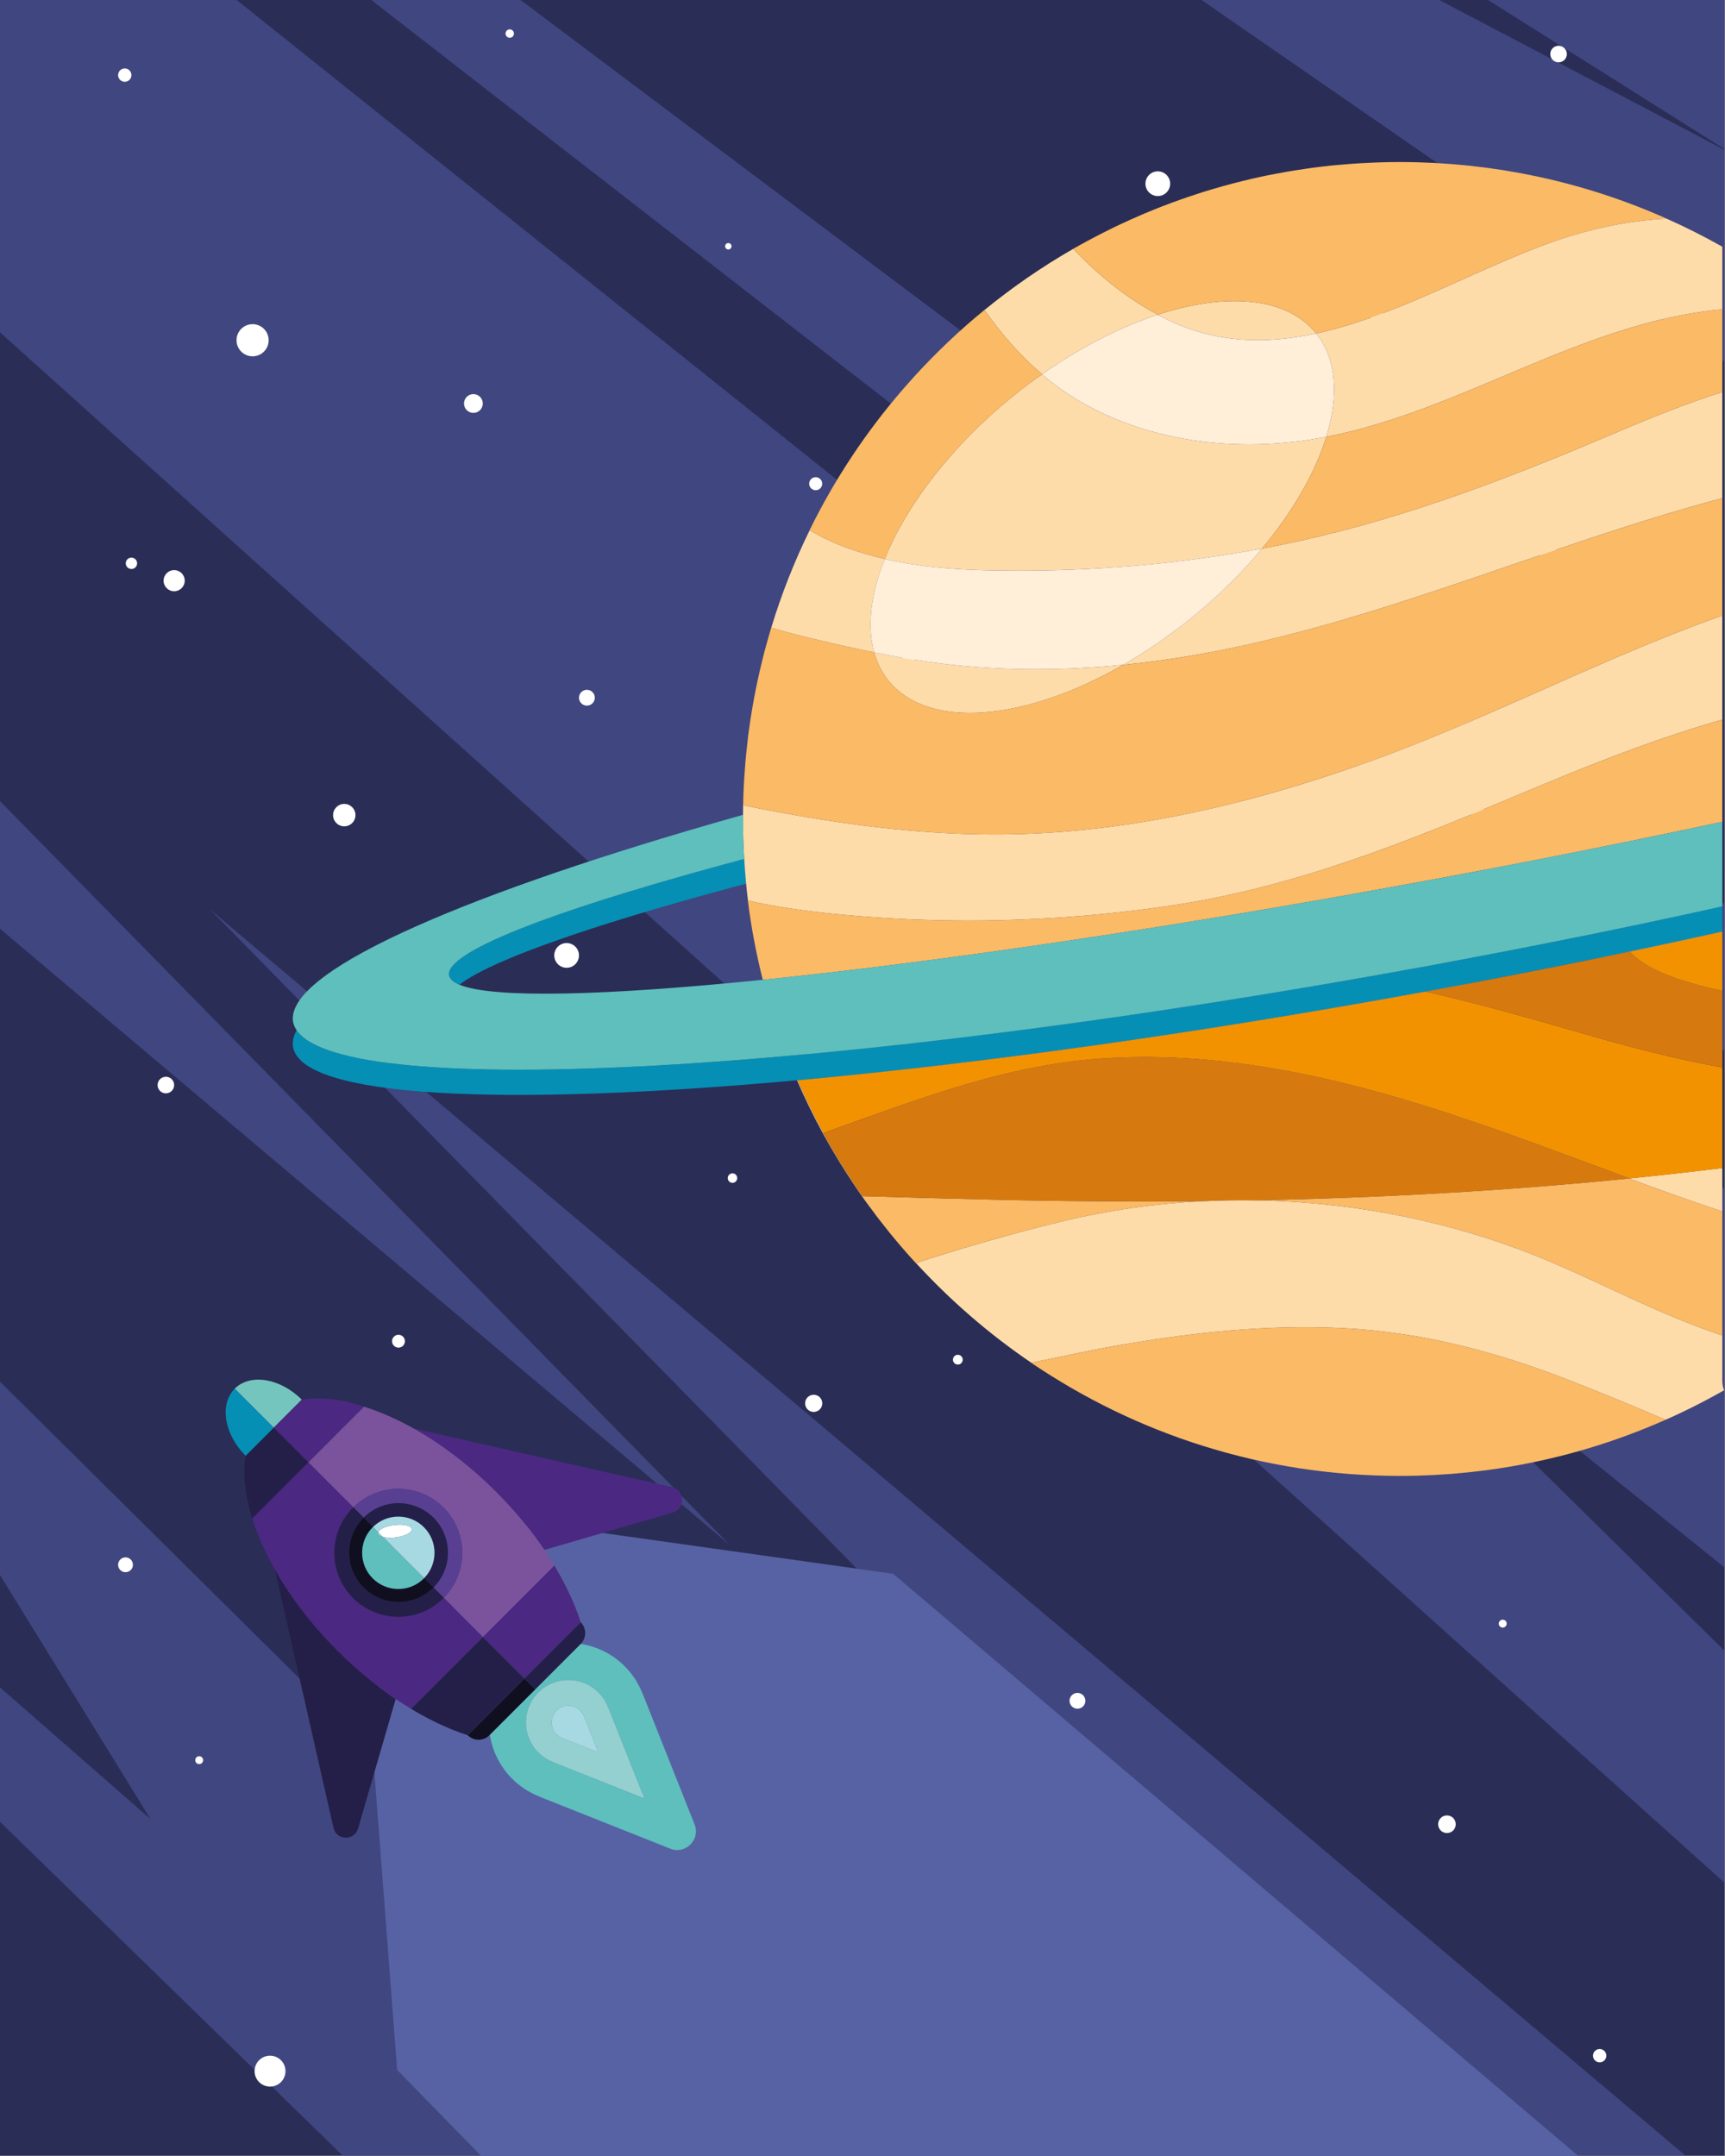 <?xml version="1.0" encoding="utf-8"?>
<!-- Generator: Adobe Illustrator 27.5.0, SVG Export Plug-In . SVG Version: 6.00 Build 0)  -->
<svg version="1.1" id="Capa_1" xmlns="http://www.w3.org/2000/svg" xmlns:xlink="http://www.w3.org/1999/xlink" x="0px" y="0px"
	 viewBox="0 0 1898 2372" style="enable-background:new 0 0 1898 2372;" xml:space="preserve">
<rect x="0" y="0" width="1898" height="2372" fill="#808080" stroke="none"/>
<g>
	
		<rect x="0.001" y="-0.521" transform="matrix(-1 -1.224647e-16 1.224647e-16 -1 1897.367 2370.665)" style="fill:#2A2D56;" width="1897.366" height="2371.708"/>
	<g>
		<g>
			<polygon style="fill:#40467F;" points="1636.437,-0.522 1897.367,163.95 1897.367,-0.522 			"/>
			<polygon style="fill:#40467F;" points="1321.251,-0.522 1897.367,397.768 1897.367,164.795 1582.642,-0.522 			"/>
			<polygon style="fill:#40467F;" points="407.795,-0.522 1897.367,1156.345 1897.367,994.678 572.105,-0.522 			"/>
			<polygon style="fill:#40467F;" points="-0.001,-0.522 -0.001,365.634 1897.367,2071.081 1897.367,1815.886 1388.288,1314.328 
				1897.367,1724.245 1897.367,1308.167 259.765,-0.522 			"/>
			<polygon style="fill:#40467F;" points="-0.001,1732.672 165.557,2001.062 -0.001,1856.239 -0.001,2004.102 376.942,2371.187 
				859.082,2371.187 -0.001,1519.897 			"/>
			<path style="fill:#40467F;" d="M1576.25,2371.187h278.117C1427.082,2009.928,230.754,1000.071,230.754,1000.071L1576.25,2371.187
				z"/>
			<path style="fill:#40467F;" d="M-0.001,881.295v140.428c413.92,349.51,803.476,678.345,803.476,678.345L-0.001,881.295z"/>
		</g>
	</g>
	<g>
		<circle style="fill:#FFFFFF;" cx="1752.749" cy="633.413" r="6.257"/>
		<path style="fill:#FFFFFF;" d="M1366.158,809.214c0,5.71,4.629,10.338,10.338,10.338c5.71,0,10.339-4.629,10.339-10.338
			c0-5.71-4.628-10.338-10.339-10.338C1370.786,798.876,1366.158,803.505,1366.158,809.214z"/>
		
			<ellipse transform="matrix(0.973 -0.23 0.23 0.973 -158.587 395.582)" style="fill:#FFFFFF;" cx="1619.442" cy="878.808" rx="17.684" ry="17.684"/>
		<path style="fill:#FFFFFF;" d="M1752.749,1170.464c0,4.055,3.286,7.342,7.342,7.342c4.055,0,7.341-3.287,7.341-7.342
			c0-4.054-3.286-7.342-7.341-7.342C1756.036,1163.122,1752.749,1166.41,1752.749,1170.464z"/>
		<path style="fill:#FFFFFF;" d="M1331.879,1216.157c0,2.554,2.071,4.625,4.625,4.625c2.555,0,4.625-2.071,4.625-4.625
			c0-2.554-2.071-4.625-4.625-4.625C1333.949,1211.532,1331.879,1213.603,1331.879,1216.157z"/>
		<path style="fill:#FFFFFF;" d="M1092.469,982.189c0,1.953,1.583,3.536,3.536,3.536c1.953,0,3.537-1.583,3.537-3.536
			c0-1.953-1.583-3.537-3.537-3.537C1094.052,978.652,1092.469,980.236,1092.469,982.189z"/>
		<path style="fill:#FFFFFF;" d="M992.694,720.983c0,3.963,3.212,7.175,7.175,7.175c3.963,0,7.175-3.212,7.175-7.175
			c0-3.963-3.212-7.175-7.175-7.175C995.906,713.808,992.694,717.02,992.694,720.983z"/>
		<path style="fill:#FFFFFF;" d="M1578.633,1534.327c0,6.386,5.177,11.563,11.563,11.563c6.386,0,11.563-5.177,11.563-11.563
			s-5.177-11.562-11.563-11.562C1583.81,1522.764,1578.633,1527.941,1578.633,1534.327z"/>
		<circle style="fill:#FFFFFF;" cx="1653.449" cy="1786.114" r="4.353"/>
		<path style="fill:#FFFFFF;" d="M1582.356,2006.783c0,5.358,4.343,9.701,9.702,9.701c5.358,0,9.701-4.344,9.701-9.701
			c0-5.358-4.344-9.701-9.701-9.701C1586.699,1997.082,1582.356,2001.425,1582.356,2006.783z"/>
		<path style="fill:#FFFFFF;" d="M1752.749,2261.393c0,4.054,3.286,7.342,7.342,7.342c4.055,0,7.341-3.287,7.341-7.342
			c0-4.055-3.286-7.342-7.341-7.342C1756.036,2254.051,1752.749,2257.338,1752.749,2261.393z"/>
		
			<ellipse transform="matrix(0.97 -0.242 0.242 0.97 -497.31 346.203)" style="fill:#FFFFFF;" cx="1159.395" cy="2195.723" rx="21.764" ry="21.764"/>
		<path style="fill:#FFFFFF;" d="M1176.806,1870.996c0,4.808,3.898,8.706,8.707,8.706c4.808,0,8.705-3.897,8.705-8.706
			c0-4.808-3.898-8.706-8.705-8.706C1180.704,1862.29,1176.806,1866.188,1176.806,1870.996z"/>
		<circle style="fill:#FFFFFF;" cx="895.296" cy="1543.781" r="9.454"/>
		<path style="fill:#FFFFFF;" d="M1048.513,1495.734c0,2.973,2.41,5.383,5.383,5.383c2.973,0,5.383-2.41,5.383-5.383
			c0-2.973-2.41-5.383-5.383-5.383C1050.923,1490.351,1048.513,1492.762,1048.513,1495.734z"/>
		<path style="fill:#FFFFFF;" d="M800.718,1295.98c0,2.885,2.338,5.223,5.223,5.223c2.884,0,5.223-2.338,5.223-5.223
			c0-2.884-2.338-5.223-5.223-5.223C803.056,1290.758,800.718,1293.096,800.718,1295.98z"/>
		<path style="fill:#FFFFFF;" d="M431.373,1475.427c0,3.906,3.167,7.073,7.073,7.073c3.907,0,7.073-3.167,7.073-7.073
			c0-3.907-3.167-7.073-7.073-7.073C434.54,1468.353,431.373,1471.52,431.373,1475.427z"/>
		<path style="fill:#FFFFFF;" d="M503.196,1678.924c0,2.103,1.705,3.809,3.809,3.809s3.809-1.706,3.809-3.809
			c0-2.104-1.706-3.809-3.809-3.809S503.196,1676.821,503.196,1678.924z"/>
		<path style="fill:#FFFFFF;" d="M543.46,2023.347c0-1.202,0.974-2.176,2.177-2.176c1.202,0,2.176,0.974,2.176,2.176
			s-0.974,2.177-2.176,2.177C544.434,2025.524,543.46,2024.549,543.46,2023.347z"/>
		
			<ellipse transform="matrix(1 -0.033 0.033 1 -70.79 27.084)" style="fill:#FFFFFF;" cx="785.264" cy="2158.505" rx="15.454" ry="15.454"/>
		<path style="fill:#FFFFFF;" d="M314.121,2278.398c0-9.392-7.614-17.005-17.006-17.005c-9.391,0-17.005,7.613-17.005,17.005
			s7.614,17.005,17.005,17.005C306.507,2295.403,314.121,2287.79,314.121,2278.398z"/>
		<path style="fill:#FFFFFF;" d="M214.816,1936.289c0-2.404,1.948-4.353,4.352-4.353s4.354,1.949,4.354,4.353
			s-1.949,4.353-4.354,4.353S214.816,1938.693,214.816,1936.289z"/>
		<path style="fill:#FFFFFF;" d="M146.258,1721.365c0-4.508-3.654-8.162-8.162-8.162c-4.507,0-8.162,3.654-8.162,8.162
			c0,4.508,3.654,8.162,8.162,8.162C142.604,1729.527,146.258,1725.873,146.258,1721.365z"/>
		<path style="fill:#FFFFFF;" d="M609.842,1051.019c0,7.513,6.09,13.603,13.602,13.603c7.513,0,13.603-6.09,13.603-13.603
			c0-7.512-6.09-13.602-13.603-13.602C615.932,1037.417,609.842,1043.506,609.842,1051.019z"/>
		<path style="fill:#FFFFFF;" d="M366.463,896.683c0,6.806,5.517,12.323,12.323,12.323c6.806,0,12.323-5.517,12.323-12.323
			c0-6.806-5.518-12.323-12.323-12.323C371.98,884.36,366.463,889.877,366.463,896.683z"/>
		<path style="fill:#FFFFFF;" d="M637.047,767.537c0,4.808,3.898,8.705,8.706,8.705c4.808,0,8.706-3.897,8.706-8.705
			c0-4.808-3.898-8.706-8.706-8.706C640.945,758.831,637.047,762.729,637.047,767.537z"/>
		<path style="fill:#FFFFFF;" d="M179.993,638.784c0,6.422,5.206,11.629,11.629,11.629c6.422,0,11.629-5.206,11.629-11.629
			c0-6.422-5.206-11.628-11.629-11.628C185.199,627.156,179.993,632.362,179.993,638.784z"/>
		<path style="fill:#FFFFFF;" d="M173.384,1193.627c0,5.036,4.082,9.119,9.119,9.119c5.036,0,9.119-4.083,9.119-9.119
			c0-5.036-4.082-9.12-9.119-9.12C177.466,1184.507,173.384,1188.591,173.384,1193.627z"/>
	</g>
	<g>
		<path style="fill:#FFFFFF;" d="M150.875,619.684c0-3.456-2.801-6.257-6.257-6.257c-3.456,0-6.257,2.801-6.257,6.257
			c0,3.456,2.801,6.257,6.257,6.257C148.074,625.941,150.875,623.14,150.875,619.684z"/>
		<circle style="fill:#FFFFFF;" cx="520.872" cy="443.883" r="10.338"/>
		<path style="fill:#FFFFFF;" d="M295.608,374.289c0-9.766-7.917-17.684-17.683-17.684c-9.766,0-17.684,7.917-17.684,17.684
			c0,9.766,7.917,17.684,17.684,17.684C287.692,391.973,295.608,384.056,295.608,374.289z"/>
		<path style="fill:#FFFFFF;" d="M144.618,82.633c0-4.055-3.286-7.342-7.342-7.342c-4.055,0-7.341,3.287-7.341,7.342
			c0,4.055,3.287,7.342,7.341,7.342C141.331,89.974,144.618,86.687,144.618,82.633z"/>
		<path style="fill:#FFFFFF;" d="M565.489,36.94c0-2.554-2.07-4.625-4.625-4.625c-2.554,0-4.625,2.071-4.625,4.625
			c0,2.555,2.07,4.625,4.625,4.625C563.418,41.565,565.489,39.494,565.489,36.94z"/>
		<path style="fill:#FFFFFF;" d="M804.898,270.908c0-1.953-1.584-3.537-3.537-3.537c-1.953,0-3.536,1.583-3.536,3.537
			c0,1.953,1.584,3.536,3.536,3.536C803.314,274.445,804.898,272.861,804.898,270.908z"/>
		<path style="fill:#FFFFFF;" d="M904.673,532.114c0-3.962-3.212-7.175-7.175-7.175c-3.962,0-7.174,3.212-7.174,7.175
			c0,3.963,3.212,7.175,7.174,7.175C901.461,539.289,904.673,536.076,904.673,532.114z"/>
		<path style="fill:#FFFFFF;" d="M1287.525,202.078c0-7.513-6.09-13.603-13.603-13.603s-13.602,6.09-13.602,13.603
			c0,7.512,6.089,13.603,13.602,13.603S1287.525,209.59,1287.525,202.078z"/>
		<path style="fill:#FFFFFF;" d="M1530.905,356.414c0-6.806-5.517-12.323-12.323-12.323c-6.806,0-12.323,5.517-12.323,12.323
			c0,6.806,5.517,12.323,12.323,12.323C1525.387,368.737,1530.905,363.22,1530.905,356.414z"/>
		<path style="fill:#FFFFFF;" d="M1260.32,485.56c0-4.808-3.898-8.705-8.706-8.705s-8.706,3.897-8.706,8.705
			c0,4.808,3.898,8.706,8.706,8.706S1260.32,490.368,1260.32,485.56z"/>
		<path style="fill:#FFFFFF;" d="M1717.375,614.313c0-6.422-5.207-11.629-11.629-11.629s-11.629,5.206-11.629,11.629
			c0,6.422,5.206,11.628,11.629,11.628S1717.375,620.735,1717.375,614.313z"/>
		<path style="fill:#FFFFFF;" d="M1723.984,59.47c0-5.036-4.082-9.119-9.119-9.119c-5.036,0-9.119,4.083-9.119,9.119
			s4.083,9.119,9.119,9.119C1719.901,68.589,1723.984,64.506,1723.984,59.47z"/>
	</g>
	<polygon style="fill:#5762A4;" points="982.757,1731.275 1737.172,2372.23 530.044,2372.23 436.961,2277.071 405.6,1866.867 
		582.859,1675.116 	"/>
</g>
<g>
	<path style="fill:none;" d="M822.996,990.625c-0.762-6.165-1.445-12.354-2.052-18.565c-10.216,2.721-20.241,5.424-30.06,8.108l0,0
		c-64.446,17.617-120.189,34.407-165.413,49.872c-0.011,0.004-0.022,0.008-0.034,0.012c-8.161,2.791-15.976,5.538-23.441,8.24
		c-0.062,0.022-0.127,0.045-0.189,0.067c-3.7,1.34-7.309,2.667-10.834,3.984c-0.054,0.021-0.112,0.041-0.167,0.061
		c-3.353,1.253-6.609,2.493-9.799,3.724c-0.23,0.089-0.474,0.178-0.702,0.267c-3.119,1.207-6.142,2.401-9.104,3.586
		c-0.261,0.105-0.541,0.211-0.8,0.316c-2.998,1.202-5.899,2.392-8.731,3.573c-0.193,0.08-0.4,0.162-0.592,0.242
		c-2.717,1.136-5.334,2.257-7.897,3.371c-0.291,0.127-0.603,0.255-0.892,0.382c-2.429,1.061-4.755,2.107-7.041,3.148
		c-0.379,0.172-0.787,0.349-1.162,0.521c-2.179,1-4.253,1.984-6.297,2.964c-0.426,0.204-0.888,0.414-1.309,0.618
		c-1.975,0.956-3.844,1.897-5.687,2.834c-0.428,0.218-0.894,0.441-1.314,0.658c-1.784,0.917-3.459,1.819-5.114,2.718
		c-0.417,0.226-0.874,0.458-1.282,0.683c-1.558,0.859-3.005,1.701-4.442,2.542c-0.438,0.257-0.922,0.52-1.348,0.774
		c-1.357,0.809-2.601,1.602-3.843,2.394c-0.429,0.273-0.905,0.554-1.321,0.826c-1.174,0.767-2.234,1.517-3.297,2.269
		c-0.401,0.283-0.852,0.574-1.238,0.855c-0.74,0.539-1.374,1.063-2.055,1.593c36.598,15.212,158.298,12.403,333.727-5.422
		c-7.173-28.457-12.738-57.555-16.412-87.245C822.901,990.604,822.949,990.613,822.996,990.625z"/>
	<path style="fill:#058FB5;" d="M508.832,1080.813c1.063-0.752,2.124-1.501,3.297-2.269c0.416-0.272,0.892-0.553,1.321-0.826
		c1.242-0.792,2.487-1.585,3.843-2.394c0.427-0.254,0.91-0.518,1.348-0.774c1.437-0.841,2.884-1.683,4.442-2.542
		c0.408-0.225,0.866-0.457,1.282-0.683c1.655-0.899,3.33-1.801,5.114-2.718c0.421-0.216,0.886-0.44,1.314-0.658
		c1.843-0.937,3.712-1.878,5.687-2.834c0.421-0.204,0.882-0.414,1.309-0.618c2.044-0.98,4.118-1.964,6.297-2.964
		c0.375-0.172,0.783-0.349,1.162-0.521c2.285-1.041,4.611-2.087,7.041-3.148c0.289-0.127,0.602-0.255,0.892-0.382
		c2.563-1.114,5.18-2.235,7.897-3.371c0.192-0.08,0.399-0.162,0.592-0.242c2.832-1.181,5.733-2.371,8.731-3.573
		c0.26-0.105,0.539-0.211,0.8-0.316c2.962-1.185,5.985-2.379,9.104-3.586c0.229-0.089,0.472-0.178,0.702-0.267
		c3.191-1.232,6.446-2.472,9.799-3.724c0.055-0.02,0.113-0.041,0.167-0.061c3.525-1.317,7.135-2.645,10.834-3.984
		c0.062-0.022,0.127-0.045,0.189-0.067c7.466-2.702,15.28-5.45,23.441-8.24c0.011-0.004,0.023-0.008,0.034-0.012
		c45.225-15.465,100.967-32.255,165.413-49.872l0,0c9.819-2.684,19.844-5.387,30.06-8.108c-0.879-9.002-1.568-18.056-2.115-27.152
		c-9.488,2.532-18.823,5.05-27.966,7.549c-187.507,51.26-301.339,95.512-296.755,120.505c0.746,4.067,4.66,7.486,11.431,10.3
		c0.681-0.53,1.315-1.054,2.055-1.593C507.979,1081.387,508.431,1081.096,508.832,1080.813z"/>
	<path style="fill:#058FB5;" d="M1895.046,997.088c-103.152,22.88-212.181,45.003-325.218,65.734
		c-648.714,118.976-1191.237,148.755-1243.502,70.447c-0.39,0.723-0.743,1.44-1.08,2.155c-0.303,0.644-0.572,1.284-0.829,1.922
		c-0.436,1.077-0.8,2.143-1.107,3.2c-0.18,0.62-0.364,1.239-0.5,1.854c-0.246,1.115-0.385,2.214-0.484,3.308
		c-0.046,0.517-0.138,1.041-0.151,1.555c-0.041,1.588,0.042,3.158,0.325,4.698c10.176,55.482,229.106,65.934,554.441,36.418
		c198.472-18.004,436.522-50.878,691.007-97.497c0.628-0.116,1.251-0.228,1.879-0.342c76.2-13.976,150.569-28.587,222.566-43.63
		c34.812-7.275,69.031-14.656,102.652-22.113V997.088z"/>
	<path style="fill:#FEDCA9;" d="M913.563,1261.249c-0.553-0.959-1.087-1.931-1.637-2.893
		C912.474,1259.318,913.01,1260.29,913.563,1261.249z"/>
	<path style="fill:#FEDCA9;" d="M820.813,831.27c0.46-4.833,0.988-9.648,1.544-14.454
		C821.801,821.622,821.276,826.437,820.813,831.27z"/>
	<path style="fill:#FEDCA9;" d="M827.81,778.646c0.572-3.365,1.164-6.722,1.783-10.07
		C828.973,771.924,828.384,775.283,827.81,778.646z"/>
	<path style="fill:#FEDCA9;" d="M823.263,808.891c0.824-6.505,1.758-12.975,2.754-19.424
		C825.019,795.915,824.09,802.388,823.263,808.891z"/>
	<path style="fill:#FEDCA9;" d="M818.927,855.389c0.319-5.142,0.685-10.27,1.11-15.382
		C819.611,845.119,819.247,850.247,818.927,855.389z"/>
	<path style="fill:#FEDCA9;" d="M935.026,1296.086c-1.604-2.447-3.209-4.89-4.784-7.357
		C931.814,1291.198,933.424,1293.638,935.026,1296.086z"/>
	<path style="fill:#FEDCA9;" d="M817.673,883.937c0.167-7.223,0.437-14.421,0.814-21.591
		C818.109,869.516,817.839,876.713,817.673,883.937z"/>
	<path style="fill:#FEDCA9;" d="M923.784,1278.385c-1.136-1.849-2.26-3.705-3.381-5.566
		C921.522,1274.679,922.648,1276.536,923.784,1278.385z"/>
	<path style="fill:#FEDCA9;" d="M1005.088,415.136c0.08-0.089,0.162-0.178,0.243-0.267
		C1005.249,414.958,1005.168,415.047,1005.088,415.136z"/>
	<path style="fill:#FEDCA9;" d="M831.833,756.885c0.572-2.834,1.197-5.648,1.802-8.469
		C833.029,751.236,832.406,754.051,831.833,756.885z"/>
	<path style="fill:#FEDCA9;" d="M993.655,428.021c0.018-0.021,0.035-0.04,0.053-0.06
		C993.69,427.981,993.673,428.001,993.655,428.021z"/>
	<path style="fill:#FEDCA9;" d="M838.812,726.047c0.582-2.346,1.145-4.698,1.75-7.034
		C839.957,721.349,839.395,723.702,838.812,726.047z"/>
	<path style="fill:#FEDCA9;" d="M843.964,706.445c0.717-2.573,1.454-5.137,2.199-7.698
		C845.418,701.308,844.681,703.872,843.964,706.445z"/>
	<path style="fill:#FEDCA9;" d="M1453.436,1618.408c-7.869-0.942-15.714-1.964-23.503-3.156
		C1437.722,1616.444,1445.566,1617.468,1453.436,1618.408z"/>
	<path style="fill:#FEDCA9;" d="M1375.129,1604.658c-7.503-1.754-14.95-3.65-22.361-5.636
		C1360.179,1601.006,1367.625,1602.906,1375.129,1604.658z"/>
	<path style="fill:#FEDCA9;" d="M1508.69,1622.882c-8.077-0.346-16.132-0.776-24.138-1.385
		C1492.557,1622.107,1500.613,1622.536,1508.69,1622.882z"/>
	<path style="fill:#FEDCA9;" d="M1347.738,1597.661c-15.827-4.365-31.436-9.248-46.806-14.642
		C1316.304,1588.409,1331.909,1593.3,1347.738,1597.661z"/>
	<path style="fill:#FEDCA9;" d="M1193.91,266.451c0.724-0.396,1.441-0.805,2.167-1.198
		C1195.351,265.647,1194.635,266.055,1193.91,266.451z"/>
	<path style="fill:#FEDCA9;" d="M1427.772,1614.894c-7.318-1.143-14.592-2.419-21.835-3.78
		C1413.18,1612.475,1420.454,1613.752,1427.772,1614.894z"/>
	<path style="fill:#FEDCA9;" d="M1399.773,1609.933c-7.816-1.54-15.603-3.163-23.326-4.954
		C1384.171,1606.769,1391.957,1608.394,1399.773,1609.933z"/>
	<path style="fill:#FEDCA9;" d="M977.927,1354.959c-3.67-4.533-7.277-9.119-10.838-13.74
		C970.647,1345.844,974.26,1350.424,977.927,1354.959z"/>
	<path style="fill:#FEDCA9;" d="M963.977,1337.16c-3.126-4.115-6.193-8.277-9.232-12.461
		C957.781,1328.885,960.854,1333.042,963.977,1337.16z"/>
	<path style="fill:#FEDCA9;" d="M1201.737,1539.584c-15.366-8.163-30.407-16.858-45.091-26.07
		C1171.331,1522.726,1186.368,1531.423,1201.737,1539.584z"/>
	<path style="fill:#FEDCA9;" d="M1248.691,1562.373c-15.676-6.922-31.064-14.376-46.133-22.357
		C1217.629,1547.994,1233.012,1555.454,1248.691,1562.373z"/>
	<path style="fill:#FEDCA9;" d="M1297.379,1581.768c-15.798-5.638-31.346-11.803-46.615-18.488
		C1266.035,1569.962,1281.578,1576.133,1297.379,1581.768z"/>
	<path style="fill:#FEDCA9;" d="M951.453,1320.184c-3.648-5.103-7.225-10.26-10.741-15.461
		C944.223,1309.928,947.809,1315.078,951.453,1320.184z"/>
	<path style="fill:#FEDCA9;" d="M1562.234,178.613c5.448,0.165,10.889,0.365,16.306,0.65
		C1573.121,178.98,1567.682,178.777,1562.234,178.613z"/>
	<path style="fill:#FEDCA9;" d="M1540.136,178.247c-0.023,0-0.047,0.001-0.071,0.001c6.444,0,12.868,0.087,19.271,0.256
		C1552.956,178.337,1546.557,178.247,1540.136,178.247z"/>
	<path style="fill:#FEDCA9;" d="M1601.226,180.841c5.173,0.435,10.338,0.899,15.479,1.443
		C1611.563,181.742,1606.399,181.274,1601.226,180.841z"/>
	<path style="fill:#FEDCA9;" d="M1582.106,179.49c5.193,0.299,10.378,0.626,15.54,1.034
		C1592.483,180.117,1587.299,179.788,1582.106,179.49z"/>
	<path style="fill:#FEDCA9;" d="M1208.646,258.621c1.661-0.858,3.324-1.71,4.992-2.557
		C1211.971,256.911,1210.307,257.762,1208.646,258.621z"/>
	<path style="fill:#FEDCA9;" d="M1496.055,179.624c4.925-0.296,9.863-0.541,14.813-0.737
		C1505.918,179.083,1500.98,179.327,1496.055,179.624z"/>
	<path style="fill:#FEDCA9;" d="M1656.745,187.659c5.555,0.903,11.091,1.858,16.602,2.887
		C1667.835,189.519,1662.3,188.561,1656.745,187.659z"/>
	<path style="fill:#FEDCA9;" d="M1619.899,182.649c5.264,0.58,10.518,1.197,15.748,1.889
		C1630.416,183.847,1625.165,183.227,1619.899,182.649z"/>
	<path style="fill:#FEDCA9;" d="M1146.598,411.708c42.61-29.999,86.265-52.123,127.159-65.486
		c7.942,4.186,16.012,8.124,24.349,11.51c49.734,20.198,100.034,19.871,150.062,9.07c-0.07-0.087-0.127-0.182-0.198-0.269
		c-32.451-39.905-98.507-45.004-174.035-20.365c-34.649-18.285-65.627-43.623-93.104-72.405
		c-34.423,19.764-67.046,42.301-97.606,67.27C1101.481,367.115,1122.457,391.191,1146.598,411.708z"/>
	<path style="fill:#FEDCA9;" d="M1674.877,190.84c5.758,1.088,11.495,2.236,17.205,3.46
		C1686.371,193.078,1680.636,191.926,1674.877,190.84z"/>
	<path style="fill:#FEDCA9;" d="M1472.032,181.464c5.351-0.5,10.714-0.956,16.098-1.339
		C1482.747,180.509,1477.383,180.964,1472.032,181.464z"/>
	<path style="fill:#FEDCA9;" d="M1638.448,184.93c5.379,0.734,10.745,1.512,16.086,2.363
		C1649.192,186.443,1643.828,185.663,1638.448,184.93z"/>
	<path style="fill:#FEDCA9;" d="M1518.172,178.609c7.102-0.211,14.222-0.35,21.374-0.354
		C1532.394,178.26,1525.274,178.396,1518.172,178.609z"/>
	<path style="fill:#FEDCA9;" d="M1289.672,222.852c2.544-0.94,5.104-1.842,7.661-2.754
		C1294.776,221.011,1292.216,221.912,1289.672,222.852z"/>
	<path style="fill:#FEDCA9;" d="M1316.772,213.484c2.968-0.963,5.923-1.954,8.907-2.88
		C1322.695,211.53,1319.74,212.52,1316.772,213.484z"/>
	<path style="fill:#FEDCA9;" d="M1271.115,230.022c2.358-0.947,4.718-1.887,7.088-2.81
		C1275.833,228.134,1273.474,229.075,1271.115,230.022z"/>
	<path style="fill:#FEDCA9;" d="M1255.193,236.633c1.383-0.595,2.754-1.213,4.143-1.799
		C1257.948,235.421,1256.576,236.038,1255.193,236.633z"/>
	<path style="fill:#FEDCA9;" d="M1226.012,249.915c1.425-0.688,2.865-1.35,4.295-2.03
		C1228.878,248.566,1227.437,249.226,1226.012,249.915z"/>
	<path style="fill:#FEDCA9;" d="M1446.197,184.319c6.71-0.87,13.441-1.67,20.207-2.355
		C1459.638,182.649,1452.906,183.448,1446.197,184.319z"/>
	<path style="fill:#FEDCA9;" d="M1425.127,187.394c4.148-0.663,8.309-1.282,12.481-1.874
		C1433.437,186.114,1429.275,186.73,1425.127,187.394z"/>
	<path style="fill:#FEDCA9;" d="M1336.349,207.431c3.099-0.909,6.199-1.812,9.315-2.68
		C1342.548,205.618,1339.447,206.521,1336.349,207.431z"/>
	<path style="fill:#FEDCA9;" d="M1403.628,191.178c4.034-0.77,8.073-1.528,12.13-2.232
		C1411.701,189.65,1407.662,190.407,1403.628,191.178z"/>
	<path style="fill:#FEDCA9;" d="M1376.26,196.915c6.16-1.427,12.347-2.782,18.566-4.05
		C1388.608,194.135,1382.42,195.487,1376.26,196.915z"/>
	<path style="fill:#FEDCA9;" d="M1356.191,201.902c3.384-0.887,6.783-1.735,10.186-2.574
		C1362.973,200.167,1359.575,201.013,1356.191,201.902z"/>
	<path style="fill:#FEDCA9;" d="M1482.535,1621.318c-7.487-0.589-14.933-1.322-22.353-2.139
		C1467.602,1619.996,1475.048,1620.729,1482.535,1621.318z"/>
	<path style="fill:#FEDCA9;" d="M996.655,1377.119c-5.799-6.611-11.522-13.29-17.078-20.112
		C985.137,1363.825,990.858,1370.507,996.655,1377.119z"/>
	<path style="fill:#FEDCA9;" d="M1896.984,1529.391c-1.221-3.099-1.938-6.612-1.938-10.593v-49.683
		c-5.358-1.845-10.63-3.659-15.71-5.464c-71.238-25.302-137.66-63.304-208.741-89.581c-92.362-34.143-191.294-52.202-290.303-53.627
		c0.075-0.001,0.148-0.001,0.224-0.003c-18.202-0.25-36.405-0.056-54.571,0.832c-0.281,0.003-0.561,0.002-0.84,0.006
		c-53.162,2.6-105.998,10.085-157.496,22.59c-48.24,11.713-96.604,25.508-143.955,40.405c-5.224,1.643-10.452,3.444-15.69,5.31
		c37.844,41.189,80.336,78.019,126.763,109.543c30.833-6.161,61.542-13.167,92.502-18.606
		c83.007-14.583,167.291-23.834,251.661-19.445c85.824,4.464,167.645,26.001,247.456,57.125
		c35.348,13.786,71.02,28.459,106.213,43.641c-30.474,13.516-62.06,24.979-94.574,34.234
		C1794.062,1580.146,1847.356,1557.63,1896.984,1529.391z"/>
	<path style="fill:#FEDCA9;" d="M1895.046,1284.898c-34.001,4.206-68.008,8.043-102.026,11.465
		c-0.203,0.021-0.404,0.037-0.606,0.057c34.059,12.538,68.213,24.794,102.632,36.296V1284.898z"/>
	<path style="fill:#FEDCA9;" d="M1156.546,1513.451c-7.376-4.628-14.624-9.44-21.818-14.325l-0.09,0.017
		C1141.848,1504.041,1149.152,1508.811,1156.546,1513.451z"/>
	<path style="fill:#FEDCA9;" d="M1685.457,1608.881c-6.344,1.299-12.728,2.49-19.132,3.621
		C1672.731,1611.375,1679.111,1610.178,1685.457,1608.881z"/>
	<path style="fill:#FEDCA9;" d="M1660.985,1613.466c-8.093,1.367-16.226,2.62-24.409,3.716
		C1644.761,1616.09,1652.891,1614.829,1660.985,1613.466z"/>
	<path style="fill:#FEDCA9;" d="M1736.135,1596.587c-7.062,1.99-14.175,3.862-21.323,5.641
		C1721.963,1600.452,1729.071,1598.573,1736.135,1596.587z"/>
	<path style="fill:#FEDCA9;" d="M1710.23,1603.346c-6.351,1.536-12.738,2.975-19.153,4.342
		C1697.494,1606.325,1703.878,1604.88,1710.23,1603.346z"/>
	<path style="fill:#FEDCA9;" d="M1895.046,1024.795c-33.621,7.457-67.841,14.838-102.652,22.113c0.041,0.043,0.083,0.087,0.125,0.13
		c0.21-0.045,0.426-0.087,0.636-0.132c34.549-7.219,68.515-14.542,101.891-21.942V1024.795z"/>
	<path style="fill:#FEDCA9;" d="M877.703,1188.379c198.361-17.995,436.255-50.843,690.58-97.421
		c-0.112-0.025-0.221-0.052-0.334-0.077c-254.485,46.62-492.535,79.494-691.007,97.498c8.604,19.825,18.038,39.204,28.321,58.059
		c0.213-0.077,0.425-0.154,0.639-0.23C895.668,1227.425,886.274,1208.123,877.703,1188.379z"/>
	<path style="fill:#FEDCA9;" d="M1635.799,1617.291c-5.785,0.768-11.596,1.455-17.422,2.084
		C1624.204,1618.748,1630.013,1618.056,1635.799,1617.291z"/>
	<path style="fill:#FEDCA9;" d="M1539.722,1623.598c-8.184-0.003-16.323-0.192-24.44-0.466
		C1523.399,1623.406,1531.539,1623.594,1539.722,1623.598z"/>
	<path style="fill:#FEDCA9;" d="M1578.501,1622.589c-5.606,0.295-11.234,0.504-16.874,0.67
		C1567.267,1623.095,1572.896,1622.882,1578.501,1622.589z"/>
	<path style="fill:#FEDCA9;" d="M1597.654,1621.327c-5.464,0.432-10.952,0.781-16.449,1.091
		C1586.703,1622.11,1592.189,1621.757,1597.654,1621.327z"/>
	<path style="fill:#FEDCA9;" d="M1540.136,1623.604c6.411,0,12.802-0.09,19.172-0.256c-6.394,0.169-12.809,0.255-19.244,0.255
		C1540.089,1623.603,1540.113,1623.604,1540.136,1623.604z"/>
	<path style="fill:#FEDCA9;" d="M1897.367,1090.393c-9.6-1.868-19.178-4.106-28.73-6.772c-6.312-1.762-12.994-3.684-19.764-5.89
		c6.769,2.206,13.452,4.128,19.764,5.89C1878.189,1086.287,1887.767,1088.525,1897.367,1090.393z"/>
	<path style="fill:#FEDCA9;" d="M1616.746,1619.562c-5.587,0.591-11.199,1.1-16.824,1.563
		C1605.547,1620.664,1611.158,1620.151,1616.746,1619.562z"/>
	<path style="fill:#FEDCA9;" d="M1811.572,231.104c-12.974-5.262-26.129-10.159-39.464-14.677
		C1785.441,220.948,1798.6,225.839,1811.572,231.104z"/>
	<path style="fill:#FEDCA9;" d="M961.865,717.719c3.26,11.549,8.466,22.061,15.885,31.183
		c44.117,54.253,150.342,44.175,258.052-17.522c26.496-2.634,52.941-6.264,79.294-10.857
		c199.647-34.797,384.943-120.563,579.95-172.552v-116.74c-39.023,12.452-77.358,27.804-115.012,43.868
		c-114.1,48.676-228.254,93.1-349.773,119.898c-13.847,3.053-27.743,5.876-41.681,8.488c-21.787,26.159-47.591,51.804-76.959,75.684
		c-24.803,20.17-50.323,37.602-75.761,52.178c-71.411,7.122-143.214,6.77-214.739-3.271c-19.82-2.783-39.574-6.39-59.26-10.367
		c-8.158-28.918-3.674-64.568,11.649-102.77c35.543,8.162,72.115,11.366,108.667,12.3c102.566,2.62,205.612-4.898,306.471-23.836
		c34.384-41.298,58.625-83.859,70.632-122.847c150.436-29.12,282.048-126.507,435.765-140.229v-68.924
		c-19.925-11.257-40.434-21.586-61.476-30.948c-35.849,1.893-71.532,8.709-105.821,19.215
		c-88.247,27.039-183.402,86.49-279.546,107.18c22.479,27.918,25.035,68.358,11.098,113.648c-7.585,1.474-15.202,2.831-22.887,3.937
		c-81.766,11.773-169.18,0.855-242.213-39.473c-17.172-9.482-33.053-20.656-47.764-33.146
		c-10.869,7.656-21.675,15.775-32.339,24.448c-67.947,55.254-117.002,119.908-140.564,178.618
		c-14.122-3.252-28.096-7.212-41.818-12.241c-14.363-5.264-27.966-11.76-40.896-19.253c-16.781,34.252-30.93,70.022-42.188,107.056
		c12.407,3.839,24.969,7.128,37.423,10.154C911.161,706.698,936.45,712.578,961.865,717.719z"/>
	<path style="fill:#FEDCA9;" d="M1895.046,677.074c-28.098,9.976-55.418,20.673-81.575,31.444
		c-101.561,41.824-199.986,90.666-303.379,128.059c-129.757,46.93-265.601,79.67-404.137,81.321
		c-82.049,0.976-164.258-8.857-244.857-23.593c-14.485-2.647-28.976-5.458-43.451-8.377c-0.071,3.471-0.11,6.951-0.132,10.434
		c-0.009,1.524-0.059,3.038-0.059,4.564c0,14.773,0.497,29.428,1.372,43.982c0.546,9.095,1.237,18.15,2.115,27.151
		c0.607,6.212,1.29,12.401,2.053,18.566c46.12,10.498,93.968,15.24,139.198,18.432c107.802,7.609,217.026,3.151,323.908-12.546
		c124.258-18.25,237.945-60.646,353.124-109.087c84.574-35.569,168.329-70.915,255.82-95.746V677.074z"/>
	<path style="fill:#FEDCA9;" d="M1713.095,199.163c-6.709-1.65-13.447-3.23-20.229-4.692
		C1699.649,195.931,1706.385,197.515,1713.095,199.163z"/>
	<path style="fill:#FABA66;" d="M1895.046,340.328c-153.716,13.722-285.329,111.11-435.765,140.229
		c-12.007,38.988-36.249,81.55-70.632,122.847c-0.022,0.027-0.046,0.054-0.069,0.08c13.938-2.612,27.835-5.435,41.681-8.488
		c121.519-26.797,235.672-71.221,349.773-119.898c37.654-16.064,75.989-31.416,115.012-43.868V340.328z"/>
	<path style="fill:#FABA66;" d="M973.535,614.884c23.564-58.711,72.618-123.366,140.564-178.618
		c10.665-8.673,21.471-16.792,32.339-24.449c0.054-0.038,0.107-0.072,0.16-0.109c-24.141-20.517-45.116-44.593-63.372-70.675
		c-0.016-0.024-0.036-0.047-0.052-0.071c-27.758,22.673-53.749,47.413-77.844,73.907c-0.081,0.089-0.162,0.178-0.243,0.267
		c-3.843,4.23-7.637,8.504-11.38,12.825c-0.018,0.02-0.035,0.04-0.053,0.06c-40.618,46.895-75.347,99.028-102.936,155.312
		c0.033,0.019,0.069,0.037,0.103,0.056c12.93,7.492,26.533,13.988,40.896,19.253C945.439,607.672,959.413,611.631,973.535,614.884z"
		/>
	<path style="fill:#FABA66;" d="M1895.046,547.971c-195.007,51.989-380.303,137.755-579.95,172.552
		c-26.353,4.593-52.798,8.224-79.294,10.857c-107.71,61.697-213.935,71.775-258.052,17.522
		c-7.419-9.122-12.625-19.634-15.885-31.183c-25.415-5.141-50.704-11.021-75.808-17.121c-12.454-3.026-25.016-6.314-37.423-10.154
		c-0.03-0.01-0.06-0.017-0.09-0.026c-0.839,2.756-1.572,5.557-2.38,8.327c-0.745,2.561-1.482,5.126-2.199,7.698
		c-1.164,4.177-2.31,8.362-3.4,12.568c-0.606,2.337-1.169,4.689-1.751,7.034c-1.842,7.412-3.568,14.868-5.177,22.369
		c-0.605,2.822-1.23,5.635-1.802,8.469c-0.784,3.883-1.518,7.785-2.24,11.691c-0.619,3.348-1.211,6.707-1.783,10.07
		c-0.613,3.603-1.234,7.201-1.792,10.821c-0.997,6.449-1.929,12.919-2.755,19.424c-0.332,2.632-0.601,5.284-0.905,7.926
		c-0.556,4.806-1.084,9.62-1.544,14.454c-0.278,2.907-0.533,5.819-0.776,8.736c-0.424,5.112-0.791,10.241-1.109,15.381
		c-0.143,2.32-0.319,4.631-0.44,6.957c-0.377,7.17-0.647,14.369-0.814,21.591c-0.015,0.663-0.061,1.317-0.075,1.98
		c0.016,0.004,0.034,0.007,0.05,0.01c14.475,2.919,28.966,5.73,43.451,8.377c80.599,14.736,162.808,24.57,244.857,23.593
		c138.535-1.651,274.38-34.391,404.137-81.321c103.393-37.394,201.818-86.236,303.379-128.059
		c26.156-10.771,53.477-21.468,81.575-31.444V547.971z"/>
	<path style="fill:#FABA66;" d="M1895.046,1332.716c-34.419-11.502-68.573-23.758-102.632-36.296
		c-137.104,13.776-274.362,21.297-411.899,24.02c-0.075,0.002-0.148,0.002-0.224,0.003c99.01,1.425,197.941,19.484,290.303,53.627
		c71.081,26.277,137.503,64.279,208.741,89.581c5.08,1.804,10.352,3.619,15.71,5.464V1332.716z"/>
	<path style="fill:#FABA66;" d="M1023.654,1384.273c47.351-14.896,95.715-28.69,143.954-40.403
		c51.499-12.505,104.335-19.991,157.497-22.592c-76.997,0.819-154.084,0.257-231.288-1.541
		c-48.213-1.123-96.417-2.498-144.621-3.897c-2.595-3.693-5.197-7.381-7.727-11.122c-1.923-2.844-3.781-5.732-5.663-8.603
		c-1.61-2.458-3.225-4.914-4.808-7.392c-2.184-3.422-4.323-6.874-6.451-10.335c-0.568-0.925-1.128-1.857-1.692-2.786
		c0.564,0.929,1.123,1.86,1.692,2.786c-0.568-0.925-1.128-1.857-1.692-2.786c-0.564-0.929-1.132-1.855-1.692-2.786
		c-2.307-3.831-4.594-7.674-6.83-11.551c-0.567-0.982-1.113-1.975-1.674-2.959c-2.247-3.94-4.526-7.858-6.702-11.845
		c0.023-0.007,0.046-0.016,0.066-0.023c-0.041-0.077-0.08-0.154-0.121-0.23c-0.214,0.076-0.426,0.154-0.639,0.23
		c-0.022,0.008-0.045,0.016-0.067,0.023c2.183,4.003,4.472,7.939,6.73,11.895c0.549,0.962,1.083,1.934,1.637,2.893
		c2.24,3.884,4.53,7.733,6.84,11.57c1.121,1.86,2.245,3.717,3.381,5.566c2.129,3.464,4.272,6.919,6.458,10.344
		c1.575,2.468,3.181,4.911,4.784,7.357c1.89,2.883,3.755,5.783,5.686,8.637c3.516,5.201,7.093,10.358,10.741,15.461
		c1.083,1.516,2.197,3.008,3.292,4.514c3.039,4.184,6.106,8.346,9.232,12.461c1.031,1.358,2.072,2.709,3.112,4.06
		c3.562,4.621,7.169,9.207,10.838,13.74c0.551,0.682,1.095,1.368,1.648,2.047c9.096,11.152,18.507,22.038,28.235,32.629
		C1013.1,1387.75,1018.378,1385.932,1023.654,1384.273z"/>
	<path style="fill:#FABA66;" d="M1726.346,1518.201c-79.81-31.125-161.631-52.662-247.456-57.126
		c-84.369-4.39-168.654,4.861-251.661,19.445c-30.99,5.445-61.728,12.459-92.592,18.624c7.211,4.897,14.515,9.667,21.909,14.307
		c0.033,0.021,0.066,0.042,0.1,0.063c14.683,9.212,29.724,17.907,45.091,26.07c0.273,0.145,0.547,0.289,0.821,0.433
		c15.068,7.98,30.456,15.435,46.133,22.357c0.69,0.305,1.382,0.605,2.073,0.907c15.27,6.685,30.817,12.85,46.615,18.488
		c1.182,0.421,2.367,0.834,3.552,1.251c15.37,5.395,30.98,10.278,46.806,14.642c1.673,0.462,3.351,0.911,5.03,1.361
		c7.41,1.986,14.858,3.882,22.361,5.636c0.441,0.104,0.877,0.219,1.319,0.321c7.723,1.791,15.51,3.414,23.326,4.954
		c2.051,0.404,4.106,0.794,6.164,1.181c7.244,1.361,14.517,2.636,21.835,3.78c0.722,0.112,1.437,0.247,2.161,0.358
		c7.79,1.193,15.634,2.215,23.503,3.156c2.246,0.268,4.494,0.523,6.746,0.771c7.42,0.817,14.866,1.55,22.353,2.139
		c0.674,0.053,1.342,0.128,2.017,0.179c8.006,0.609,16.061,1.039,24.138,1.385c2.195,0.093,4.393,0.176,6.592,0.25
		c8.118,0.273,16.256,0.463,24.44,0.466c0.092,0,0.182,0.006,0.275,0.006c0.022,0,0.045-0.001,0.068-0.001
		c6.435,0,12.85-0.086,19.244-0.255c0.776-0.021,1.544-0.065,2.319-0.088c5.639-0.167,11.268-0.375,16.874-0.67
		c0.903-0.047,1.801-0.12,2.704-0.172c5.498-0.31,10.986-0.659,16.449-1.091c0.759-0.06,1.51-0.139,2.268-0.201
		c5.625-0.463,11.237-0.973,16.824-1.563c0.545-0.057,1.085-0.128,1.63-0.187c5.827-0.63,11.638-1.316,17.422-2.084
		c0.259-0.034,0.518-0.074,0.778-0.109c68.87-9.22,134.666-28.147,195.983-55.341
		C1797.365,1546.66,1761.694,1531.986,1726.346,1518.201z"/>
	<path style="fill:#FABA66;" d="M1568.71,1090.88L1568.71,1090.88c0.628-0.115,1.252-0.226,1.879-0.341
		c75.979-13.935,150.13-28.503,221.93-43.501c-0.042-0.044-0.085-0.087-0.125-0.131c-71.997,15.045-146.365,29.655-222.566,43.631
		c-0.628,0.114-1.251,0.226-1.879,0.341c0.112,0.025,0.222,0.052,0.334,0.077C1568.426,1090.932,1568.568,1090.907,1568.71,1090.88z
		"/>
	<path style="fill:#FABA66;" d="M1895.046,791.677c-87.491,24.832-171.246,60.178-255.82,95.746
		c-115.179,48.44-228.865,90.837-353.124,109.087c-106.882,15.697-216.106,20.155-323.908,12.546
		c-45.231-3.192-93.078-7.934-139.198-18.432c-0.048-0.011-0.095-0.019-0.143-0.03c3.676,29.69,9.24,58.787,16.412,87.245
		c189.228-19.228,440.914-55.915,715.767-106.324c119.382-21.895,233.759-44.659,340.014-67.436V791.677z"/>
	<path style="fill:#FABA66;" d="M1708.418,1127.362c15.503,4.404,31.022,8.874,46.579,13.364c6.83,1.971,13.675,3.905,20.534,5.798
		c-6.859-1.893-13.703-3.827-20.534-5.798C1739.44,1136.236,1723.921,1131.766,1708.418,1127.362z"/>
	<path style="fill:#FABA66;" d="M1273.935,346.168c75.528-24.639,141.584-19.54,174.035,20.365c0.071,0.087,0.128,0.182,0.198,0.269
		c0.013,0.017,0.023,0.033,0.036,0.049c96.144-20.69,191.298-80.14,279.546-107.181c34.318-10.515,70.034-17.335,105.913-19.221
		c-44.723-19.915-91.839-35.424-140.797-45.978c-0.262-0.057-0.523-0.115-0.785-0.171c-5.71-1.224-11.447-2.372-17.205-3.46
		c-0.511-0.097-1.02-0.199-1.531-0.294c-5.511-1.029-11.047-1.984-16.602-2.887c-0.738-0.12-1.472-0.249-2.212-0.367
		c-5.341-0.851-10.706-1.629-16.086-2.363c-0.934-0.127-1.865-0.268-2.801-0.392c-5.229-0.692-10.483-1.309-15.748-1.889
		c-1.066-0.117-2.126-0.252-3.194-0.365c-5.142-0.543-10.306-1.007-15.479-1.443c-1.195-0.1-2.384-0.224-3.58-0.318
		c-5.162-0.408-10.348-0.734-15.54-1.034c-1.191-0.068-2.374-0.163-3.567-0.227c-5.417-0.284-10.857-0.485-16.306-0.65
		c-0.968-0.03-1.929-0.085-2.898-0.11c-6.403-0.169-12.826-0.256-19.271-0.256c-0.023,0-0.046-0.001-0.068-0.001
		c-0.151,0-0.299,0.008-0.451,0.008c-7.152,0.004-14.272,0.143-21.374,0.354c-2.44,0.072-4.87,0.181-7.304,0.278
		c-4.95,0.196-9.888,0.442-14.813,0.737c-2.644,0.159-5.288,0.315-7.925,0.502c-5.384,0.383-10.748,0.839-16.098,1.339
		c-1.874,0.174-3.76,0.31-5.629,0.5c-6.765,0.685-13.497,1.484-20.207,2.355c-2.872,0.373-5.726,0.795-8.588,1.201
		c-4.172,0.592-8.333,1.212-12.481,1.874c-3.13,0.5-6.253,1.012-9.369,1.552c-4.057,0.704-8.096,1.462-12.13,2.232
		c-2.935,0.561-5.88,1.091-8.802,1.687c-6.218,1.268-12.405,2.623-18.566,4.05c-3.309,0.766-6.593,1.6-9.884,2.412
		c-3.403,0.839-6.802,1.687-10.186,2.574c-3.52,0.924-7.028,1.874-10.527,2.849c-3.116,0.868-6.216,1.771-9.315,2.68
		c-3.562,1.045-7.13,2.076-10.669,3.174c-2.984,0.925-5.939,1.916-8.907,2.88c-6.521,2.116-13.001,4.32-19.439,6.614
		c-2.557,0.912-5.118,1.814-7.661,2.754c-3.84,1.419-7.659,2.879-11.469,4.36c-2.37,0.922-4.73,1.863-7.088,2.81
		c-3.939,1.58-7.875,3.165-11.779,4.813c-1.389,0.586-2.759,1.204-4.143,1.799c-8.379,3.597-16.672,7.35-24.886,11.252
		c-1.43,0.679-2.87,1.342-4.295,2.03c-4.151,2.006-8.267,4.067-12.374,6.149c-1.667,0.847-3.331,1.699-4.992,2.557
		c-4.21,2.177-8.408,4.375-12.569,6.632c-0.726,0.393-1.443,0.802-2.167,1.198c-4.39,2.4-8.795,4.774-13.129,7.261
		c0.017,0.017,0.033,0.033,0.05,0.05C1208.308,302.545,1239.286,327.882,1273.935,346.168z"/>
	<path style="fill:#5EBFBD;" d="M1895.046,904.078c-106.255,22.777-220.632,45.541-340.014,67.436
		c-274.854,50.409-526.539,87.096-715.767,106.324c-175.429,17.825-297.128,20.634-333.727,5.423
		c-6.77-2.815-10.684-6.234-11.431-10.301c-4.584-24.993,109.249-69.244,296.755-120.505c9.143-2.499,18.479-5.017,27.966-7.548
		c-0.874-14.554-1.372-29.209-1.372-43.982c0-1.526,0.049-3.041,0.059-4.564c-10.605,2.985-21.107,5.969-31.445,8.951
		c-0.096,0.028-0.189,0.056-0.286,0.083c-8.404,2.425-16.701,4.849-24.922,7.271c-1.881,0.554-3.734,1.107-5.605,1.66
		c-6.489,1.922-12.927,3.84-19.299,5.758c-2.233,0.673-4.453,1.344-6.672,2.015c-6.108,1.85-12.156,3.696-18.151,5.541
		c-2.079,0.64-4.164,1.28-6.23,1.919c-6.528,2.021-12.979,4.039-19.37,6.055c-1.373,0.433-2.766,0.866-4.132,1.298
		c-15.711,4.975-30.994,9.931-45.835,14.864c-1.358,0.451-2.684,0.9-4.035,1.35c-5.893,1.968-11.721,3.932-17.471,5.89
		c-1.916,0.654-3.809,1.305-5.709,1.956c-5.178,1.777-10.3,3.552-15.359,5.321c-1.964,0.686-3.925,1.373-5.87,2.059
		c-5.153,1.817-10.231,3.628-15.255,5.435c-1.618,0.583-3.256,1.166-4.861,1.747c-6.181,2.239-12.27,4.471-18.246,6.696
		c-0.336,0.125-0.687,0.25-1.023,0.376c-6.527,2.433-12.925,4.856-19.201,7.269c-0.783,0.301-1.536,0.599-2.315,0.9
		c-5.223,2.016-10.362,4.025-15.404,6.026c-1.629,0.645-3.219,1.288-4.829,1.932c-4.183,1.675-8.313,3.343-12.367,5.007
		c-1.744,0.715-3.474,1.43-5.195,2.142c-3.904,1.619-7.739,3.232-11.521,4.84c-1.618,0.688-3.249,1.377-4.845,2.063
		c-4.137,1.778-8.178,3.548-12.16,5.312c-1.069,0.472-2.172,0.951-3.23,1.423c-5.108,2.281-10.1,4.551-14.94,6.806
		c-0.064,0.03-0.123,0.059-0.187,0.088c-4.626,2.157-9.106,4.298-13.484,6.427c-1.293,0.629-2.531,1.253-3.802,1.879
		c-3.125,1.54-6.203,3.076-9.195,4.603c-1.44,0.734-2.846,1.465-4.254,2.196c-2.763,1.435-5.466,2.862-8.109,4.283
		c-1.358,0.73-2.713,1.46-4.037,2.185c-2.695,1.477-5.299,2.943-7.859,4.403c-1.103,0.629-2.238,1.264-3.317,1.89
		c-3.28,1.907-6.451,3.801-9.497,5.68c-0.256,0.157-0.535,0.317-0.789,0.475c-3.31,2.052-6.459,4.084-9.484,6.102
		c-0.805,0.536-1.544,1.064-2.327,1.598c-2.14,1.457-4.23,2.907-6.217,4.344c-0.953,0.691-1.859,1.374-2.777,2.06
		c-1.716,1.28-3.377,2.554-4.969,3.819c-0.893,0.711-1.772,1.419-2.626,2.126c-1.524,1.258-2.969,2.506-4.366,3.747
		c-0.745,0.662-1.509,1.326-2.217,1.983c-1.507,1.398-2.9,2.782-4.242,4.158c-0.457,0.47-0.965,0.945-1.404,1.411
		c-1.719,1.83-3.294,3.641-4.712,5.431c-0.298,0.379-0.531,0.746-0.817,1.122c-1.066,1.404-2.065,2.799-2.943,4.175
		c-0.386,0.609-0.708,1.208-1.058,1.811c-0.659,1.137-1.273,2.267-1.799,3.386c-0.303,0.644-0.572,1.284-0.829,1.922
		c-0.436,1.077-0.8,2.143-1.107,3.2c-0.18,0.62-0.364,1.239-0.5,1.854c-0.246,1.114-0.385,2.214-0.484,3.308
		c-0.046,0.518-0.138,1.041-0.151,1.553c-0.041,1.59,0.042,3.16,0.325,4.7c0.579,3.159,1.911,6.158,3.825,9.026
		c52.264,78.308,594.788,48.529,1243.502-70.447c113.037-20.731,222.066-42.854,325.218-65.734V904.078z"/>
	<path style="fill:none;stroke:#FEDCA9;stroke-width:0;stroke-linecap:round;stroke-linejoin:round;" d="M922.855,1275.601
		c0.564,0.929,1.123,1.86,1.692,2.786"/>
	<path style="fill:#F39200;" d="M1848.873,1077.731c6.77,2.206,13.452,4.127,19.764,5.89c8.781,2.451,17.587,4.502,26.41,6.274
		v-64.931c-33.376,7.4-67.342,14.723-101.891,21.942c11.92,12.535,28.562,20.991,45.532,27.289
		C1842.081,1075.456,1845.488,1076.629,1848.873,1077.731z"/>
	<path style="fill:#F39200;" d="M1895.046,1174.198c-12.223-2.233-24.424-4.605-36.579-7.215
		c-27.843-5.979-55.501-12.888-82.936-20.459c-6.859-1.893-13.703-3.827-20.534-5.797c-15.557-4.49-31.076-8.961-46.578-13.364
		s-30.99-8.738-46.484-12.958c-30.989-8.438-62.003-16.41-93.224-23.525c-0.143,0.026-0.285,0.05-0.427,0.076
		c-254.325,46.579-492.219,79.427-690.58,97.422c8.57,19.745,17.965,39.047,28.199,57.829c0.041,0.076,0.08,0.153,0.122,0.23
		c102.791-36.762,202.904-76.501,314.562-82.568c125.072-6.795,247.605,20.314,365.955,58.553
		c69.586,22.483,137.869,48.684,206.48,73.941c34.018-3.422,68.025-7.26,102.026-11.465V1174.198z"/>
	<path style="fill:#D67A0F;" d="M912.659,1258.306c0.562,0.984,1.108,1.977,1.674,2.959c2.236,3.877,4.523,7.72,6.83,11.551
		c0.56,0.932,1.128,1.857,1.692,2.786c0.564,0.929,1.124,1.86,1.692,2.786c2.127,3.461,4.266,6.913,6.451,10.335
		c1.582,2.478,3.198,4.934,4.808,7.392c1.883,2.872,3.74,5.76,5.663,8.603c2.53,3.741,5.132,7.429,7.727,11.122
		c48.204,1.4,96.408,2.775,144.621,3.897c77.205,1.798,154.291,2.36,231.288,1.541c0.279-0.003,0.559-0.002,0.839-0.005
		c18.167-0.888,36.37-1.083,54.571-0.832c137.537-2.723,274.795-10.245,411.899-24.02c0.201-0.021,0.403-0.037,0.605-0.057
		c-68.61-25.258-136.894-51.458-206.48-73.941c-118.35-38.24-240.882-65.349-365.955-58.554
		c-111.657,6.067-211.77,45.807-314.562,82.569c-0.02,0.008-0.043,0.016-0.066,0.023
		C908.132,1250.448,910.411,1254.366,912.659,1258.306z"/>
	<path style="fill:#D67A0F;" d="M1895.046,1089.895c-8.823-1.772-17.628-3.823-26.41-6.274c-6.312-1.763-12.994-3.684-19.764-5.89
		c-3.385-1.102-6.792-2.276-10.186-3.535c-16.97-6.299-33.612-14.754-45.532-27.289c-0.21,0.045-0.426,0.088-0.636,0.132
		c-71.801,14.997-145.952,29.565-221.931,43.5c-0.627,0.115-1.251,0.226-1.879,0.342c31.222,7.115,62.235,15.087,93.224,23.525
		c15.493,4.219,30.981,8.555,46.484,12.958s31.021,8.873,46.578,13.364c6.831,1.97,13.675,3.904,20.534,5.797
		c27.435,7.571,55.093,14.48,82.936,20.459c12.155,2.61,24.356,4.982,36.579,7.215V1089.895z"/>
	<path style="fill:#FFEED8;" d="M1082.177,627.241c-36.552-0.934-73.124-4.139-108.666-12.3
		c-15.323,38.201-19.808,73.852-11.649,102.769c19.686,3.977,39.439,7.584,59.26,10.367c71.524,10.041,143.328,10.394,214.739,3.272
		c25.438-14.577,50.958-32.009,75.76-52.179c29.369-23.881,55.172-49.526,76.959-75.684c0.023-0.027,0.048-0.054,0.07-0.081
		C1287.79,622.342,1184.745,629.861,1082.177,627.241z"/>
	<path style="fill:#FFEED8;" d="M1298.105,357.732c-8.337-3.386-16.407-7.323-24.349-11.51
		c-40.894,13.363-84.549,35.487-127.159,65.486c-0.053,0.037-0.106,0.071-0.16,0.109c14.711,12.49,30.592,23.664,47.764,33.146
		c73.033,40.328,160.447,51.246,242.213,39.473c7.686-1.106,15.302-2.464,22.888-3.937c13.936-45.291,11.381-85.731-11.098-113.649
		c-0.013-0.016-0.023-0.032-0.036-0.049C1398.139,377.603,1347.84,377.93,1298.105,357.732z"/>
</g>
<g>
	<path style="fill:#5EBFBD;" d="M764.226,2006.922l-57.242-144.057l-0.076,0.075c-4.268-10.939-10.799-21.199-19.634-30.034
		c-13.633-13.633-30.654-21.734-48.349-24.494l-49.969,49.97l0,0l-16.894,16.894l-33.076,33.075
		c2.76,17.694,10.861,34.715,24.494,48.348c8.834,8.835,19.095,15.367,30.034,19.635l-0.076,0.076l144.057,57.242
		C754.272,2040.318,770.892,2023.698,764.226,2006.922z M611.159,1939.575c-0.921-0.443-1.862-0.853-2.822-1.227
		c-6.03-2.353-11.421-5.88-16.024-10.483c-18.231-18.232-18.231-47.896,0-66.126c18.23-18.231,47.894-18.233,66.126-0.001
		c4.603,4.602,8.13,9.994,10.482,16.025c0.378,0.963,0.789,1.908,1.231,2.833l38.892,97.873L611.159,1939.575z"/>
	<path style="fill:#93D0CF;" d="M668.921,1877.764c-2.352-6.031-5.879-11.422-10.482-16.025
		c-18.232-18.232-47.896-18.23-66.126,0.001c-18.231,18.23-18.231,47.894,0,66.126c4.603,4.603,9.994,8.13,16.024,10.483
		c0.96,0.374,1.901,0.784,2.822,1.227l97.885,38.894l-38.892-97.873C669.71,1879.672,669.299,1878.727,668.921,1877.764z
		 M622.455,1913.526c-1.258-0.58-2.542-1.126-3.826-1.626c-2.363-0.921-4.415-2.265-6.25-4.1c-7.167-7.166-7.165-18.827,0-25.992
		c7.167-7.168,18.827-7.168,25.994-0.002c1.837,1.837,3.18,3.889,4.11,6.272c0.5,1.279,1.039,2.547,1.611,3.791l14.277,35.928
		L622.455,1913.526z"/>
	<path style="fill:#A7D9E3;" d="M642.483,1888.078c-0.93-2.383-2.273-4.435-4.11-6.272c-7.167-7.166-18.827-7.166-25.994,0.002
		c-7.165,7.165-7.167,18.827,0,25.992c1.835,1.835,3.887,3.179,6.25,4.1c1.284,0.5,2.568,1.046,3.826,1.626l35.916,14.272
		l-14.277-35.928C643.522,1890.625,642.983,1889.356,642.483,1888.078z"/>
	<path style="fill:#4B2881;" d="M598.948,1705.004l141.164-41.034c14.371-4.177,13.759-24.745-0.836-28.059l-284.269-64.549
		c30.619,17.138,61.819,40.678,90.915,69.774C566.478,1661.691,584.238,1683.296,598.948,1705.004z"/>
	<path style="fill:#7B539D;" d="M276.854,1668.1c-0.614-2.039-1.228-4.08-1.773-6.095
		C275.626,1664.021,276.24,1666.061,276.854,1668.1z"/>
	<path style="fill:#7B539D;" d="M294.151,1711.035c-4.34-8.688-8.145-17.29-11.397-25.753
		C286.005,1693.745,289.813,1702.347,294.151,1711.035z"/>
	<path style="fill:#7B539D;" d="M269.865,1635.134c-0.22-1.924-0.439-3.846-0.583-5.734
		C269.426,1631.287,269.645,1633.21,269.865,1635.134z"/>
	<path style="fill:#7B539D;" d="M281.873,1682.965c-1.562-4.186-3.019-8.345-4.306-12.45
		C278.855,1674.62,280.312,1678.777,281.873,1682.965z"/>
	<path style="fill:#7B539D;" d="M268.94,1622.753c-0.009-0.323-0.026-0.65-0.032-0.971
		C268.915,1622.103,268.931,1622.43,268.94,1622.753z"/>
	<path style="fill:#7B539D;" d="M269.416,1607.856c0.023-0.236,0.04-0.477,0.064-0.712
		C269.455,1607.38,269.439,1607.62,269.416,1607.856z"/>
	<path style="fill:#7B539D;" d="M472.823,1891.288c-1.203-0.617-2.404-1.227-3.607-1.864c-0.134-0.07-0.267-0.147-0.399-0.218
		c-0.003-0.001-0.004-0.003-0.007-0.003c4.216,2.239,8.416,4.345,12.595,6.334c-1.211-0.577-2.423-1.157-3.639-1.755
		C476.121,1892.974,474.472,1892.135,472.823,1891.288z"/>
	<path style="fill:#7B539D;" d="M268.95,1615.171c0.008-0.273,0.01-0.552,0.021-0.824
		C268.96,1614.619,268.958,1614.898,268.95,1615.171z"/>
	<path style="fill:#7B539D;" d="M498.231,1902.928c-1.103-0.442-2.212-0.91-3.319-1.37c-1.678-0.697-3.356-1.406-5.041-2.145
		c-1.182-0.519-2.368-1.053-3.554-1.591c-0.398-0.181-0.798-0.374-1.197-0.557c-0.003-0.001-0.005-0.002-0.008-0.003
		c4.56,2.096,9.094,4.057,13.589,5.848c-0.003-0.002-0.004-0.002-0.006-0.003C498.54,1903.046,498.386,1902.991,498.231,1902.928z"
		/>
	<path style="fill:#7B539D;" d="M302.242,1726.268c-2.468-4.362-4.787-8.711-6.993-13.043
		C297.455,1717.558,299.775,1721.905,302.242,1726.268z"/>
	<path style="fill:#7B539D;" d="M503.745,1905.052c-0.999-0.375-2.005-0.772-3.008-1.158c-0.004-0.002-0.007-0.002-0.011-0.004
		c4.688,1.823,9.344,3.525,13.932,5.006c-2.701-0.872-5.425-1.816-8.164-2.807C505.582,1905.758,504.661,1905.395,503.745,1905.052z
		"/>
	<path style="fill:#7B539D;" d="M463.938,1886.554c-1.093-0.604-2.185-1.188-3.282-1.808c-1.853-1.049-3.709-2.151-5.566-3.246
		c3.963,2.339,7.918,4.569,11.862,6.695c-0.002-0.002-0.007-0.003-0.009-0.005C465.943,1887.643,464.942,1887.107,463.938,1886.554z
		"/>
	<path style="fill:#7B539D;" d="M388.763,1658.19l0.007,0.005c27.499-27.239,71.863-27.173,99.263,0.227
		c27.399,27.4,27.465,71.765,0.226,99.263l0.006,0.005l43.089,43.088l0,0l78.601-78.602c-3.445-5.72-7.127-11.449-11.006-17.173
		c-14.71-21.708-32.471-43.313-53.026-63.868c-29.096-29.096-60.296-52.636-90.915-69.774
		c-18.614-10.419-37.009-18.455-54.589-23.948l-61.215,61.215L388.763,1658.19z"/>
	<path style="fill:#7B539D;" d="M638.993,1784.562c-1.479-4.585-3.18-9.236-5.001-13.917
		C635.813,1775.326,637.514,1779.978,638.993,1784.562L638.993,1784.562z"/>
	<path style="fill:#7B539D;" d="M435.386,1869.038c2.882,1.95,5.766,3.852,8.65,5.693
		C441.152,1872.886,438.267,1870.988,435.386,1869.038L435.386,1869.038z"/>
	<path style="fill:#7B539D;" d="M452.286,1879.847c-2.681-1.614-5.363-3.276-8.047-4.989c2.807,1.788,5.612,3.536,8.414,5.22
		c-0.125-0.075-0.25-0.146-0.378-0.221L452.286,1879.847z"/>
	<path style="fill:#7B539D;" d="M627.375,1755.044c2.089,4.546,4.042,9.066,5.827,13.546
		C631.416,1764.11,629.463,1759.591,627.375,1755.044z"/>
	<path style="fill:#7B539D;" d="M619.315,1738.738c2.454,4.623,4.741,9.225,6.894,13.803
		C624.056,1747.963,621.769,1743.363,619.315,1738.738z"/>
	<path style="fill:#7B539D;" d="M609.96,1722.187c2.943,4.884,5.684,9.757,8.303,14.616
		C615.644,1731.944,612.903,1727.071,609.96,1722.187z"/>
	<path style="fill:#4B2881;" d="M274.721,1660.589c0.125,0.474,0.231,0.941,0.36,1.416c0.544,2.015,1.158,4.056,1.773,6.095
		c0.227,0.745,0.416,1.479,0.65,2.228c-0.001-0.002-0.001-0.003-0.001-0.003C276.478,1667.047,275.569,1663.806,274.721,1660.589z"
		/>
	<path style="fill:#4B2881;" d="M269.491,1607.02c0.003-0.026,0.007-0.052,0.009-0.077
		C269.498,1606.969,269.494,1606.994,269.491,1607.02z"/>
	<path style="fill:#4B2881;" d="M268.974,1614.193c0.002-0.016,0.003-0.032,0.003-0.049
		C268.977,1614.16,268.976,1614.177,268.974,1614.193z"/>
	<path style="fill:#4B2881;" d="M268.901,1621.608c0-0.007,0-0.014,0-0.022C268.901,1621.593,268.901,1621.601,268.901,1621.608z"/>
	<path style="fill:#4B2881;" d="M270.686,1641.177c0.104,0.674,0.198,1.345,0.309,2.024c0.117,0.713,0.206,1.415,0.334,2.132
		c0.133,0.753,0.312,1.524,0.457,2.281C271.373,1645.448,271.012,1643.305,270.686,1641.177z"/>
	<path style="fill:#4B2881;" d="M272.456,1650.942c0.027,0.138,0.053,0.272,0.081,0.41c0.16,0.747,0.289,1.484,0.457,2.236
		c0.297,1.319,0.656,2.662,0.986,3.994C273.431,1655.353,272.916,1653.138,272.456,1650.942z"/>
	<path style="fill:#4B2881;" d="M269.266,1629.251c0.001-0.001,0.001-0.001,0.001-0.001c-0.001-0.008-0.001-0.018-0.001-0.027
		c0.004,0.059,0.011,0.118,0.016,0.176c0.144,1.888,0.363,3.81,0.583,5.734c0.082,0.713,0.132,1.411,0.225,2.129
		c0.042,0.324,0.106,0.659,0.149,0.984C269.831,1635.209,269.488,1632.201,269.266,1629.251z"/>
	<path style="fill:#4B2881;" d="M482.673,1896.127c0.814,0.384,1.626,0.761,2.439,1.135c0.003,0.002,0.005,0.002,0.008,0.003
		C484.304,1896.891,483.49,1896.512,482.673,1896.127z"/>
	<path style="fill:#4B2881;" d="M466.944,1888.189c0.003,0.002,0.007,0.003,0.009,0.005c0.619,0.333,1.238,0.682,1.856,1.01
		c0.003,0.001,0.004,0.002,0.007,0.003C468.194,1888.876,467.568,1888.529,466.944,1888.189z"/>
	<path style="fill:#4B2881;" d="M577.064,1846.49l61.896-61.897v0.001l0.033-0.032l0,0c-1.479-4.584-3.18-9.236-5.001-13.917
		c-0.267-0.687-0.518-1.366-0.792-2.054c-1.785-4.48-3.738-9-5.827-13.546c-0.384-0.834-0.771-1.667-1.166-2.503
		c-2.153-4.578-4.439-9.18-6.894-13.803c-0.341-0.644-0.705-1.29-1.053-1.935c-2.619-4.859-5.36-9.732-8.303-14.616
		c-0.002-0.004-0.003-0.007-0.006-0.01l0,0l-78.601,78.602L577.064,1846.49z"/>
	<path style="fill:#4B2881;" d="M498.695,1903.107c0.002,0.001,0.003,0.001,0.006,0.003c0.678,0.269,1.348,0.516,2.025,0.779
		c0.004,0.002,0.007,0.003,0.011,0.004C500.058,1903.631,499.378,1903.379,498.695,1903.107z"/>
	<path style="fill:#593F92;" d="M400.118,1669.543c21.206-21.206,55.587-21.205,76.792,0.001c21.206,21.205,21.206,55.585,0,76.792
		l11.349,11.349c27.239-27.499,27.173-71.864-0.226-99.263c-27.399-27.4-71.764-27.465-99.263-0.227L400.118,1669.543
		L400.118,1669.543z"/>
	<path style="fill:#75C5BF;" d="M258.418,1586.459c-0.854-1.383-1.685-2.772-2.433-4.174
		C256.734,1583.687,257.564,1585.075,258.418,1586.459z"/>
	<path style="fill:#75C5BF;" d="M251.329,1571.423c-0.482-1.452-0.937-2.905-1.306-4.351
		C250.392,1568.518,250.845,1569.971,251.329,1571.423z"/>
	<path style="fill:#75C5BF;" d="M252.265,1536.038c0.214-0.426,0.382-0.878,0.613-1.295
		C252.647,1535.16,252.479,1535.612,252.265,1536.038z"/>
	<path style="fill:#75C5BF;" d="M249.808,1566.044c-0.317-1.341-0.622-2.681-0.839-4.009
		C249.185,1563.362,249.49,1564.703,249.808,1566.044z"/>
	<path style="fill:#75C5BF;" d="M255.596,1581.481c-0.73-1.411-1.438-2.826-2.061-4.249
		C254.158,1578.655,254.866,1580.07,255.596,1581.481z"/>
	<path style="fill:#75C5BF;" d="M253.295,1576.615c-0.635-1.487-1.234-2.976-1.749-4.465
		C252.061,1573.639,252.66,1575.128,253.295,1576.615z"/>
	<path style="fill:#75C5BF;" d="M248.83,1560.841c-0.177-1.261-0.353-2.522-0.437-3.764
		C248.477,1558.318,248.652,1559.579,248.83,1560.841z"/>
	<path style="fill:#75C5BF;" d="M249.237,1544.792c0.122-0.582,0.2-1.183,0.349-1.754
		C249.437,1543.608,249.361,1544.21,249.237,1544.792z"/>
	<path style="fill:#75C5BF;" d="M250.759,1539.431c0.082-0.219,0.131-0.453,0.218-0.67
		C250.891,1538.978,250.841,1539.212,250.759,1539.431z"/>
	<path style="fill:#75C5BF;" d="M248.496,1549.885c0.065-0.781,0.091-1.577,0.199-2.344
		C248.587,1548.308,248.563,1549.103,248.496,1549.885z"/>
	<path style="fill:#75C5BF;" d="M248.357,1555.286c-0.033-1.021-0.09-2.049-0.059-3.052
		C248.267,1553.237,248.324,1554.264,248.357,1555.286z"/>
	<path style="fill:#75C5BF;" d="M261.613,1591.23c-0.947-1.311-1.876-2.628-2.725-3.965
		C259.736,1588.603,260.666,1589.919,261.613,1591.23z"/>
	<path style="fill:#75C5BF;" d="M255.09,1531.34c0.074-0.1,0.127-0.211,0.201-0.31C255.218,1531.129,255.164,1531.24,255.09,1531.34
		z"/>
	<path style="fill:#75C5BF;" d="M269.236,1600.323c-1.098-1.138-2.192-2.278-3.208-3.453
		C267.042,1598.045,268.138,1599.184,269.236,1600.323z"/>
	<path style="fill:#75C5BF;" d="M265.219,1595.861c-1.027-1.228-2.046-2.462-2.981-3.722
		C263.175,1593.399,264.192,1594.632,265.219,1595.861z"/>
	<path style="fill:#75C5BF;" d="M301.157,1570.582l30.827-30.827l0.044-0.042c-23.71-23.71-56.751-29.109-73.801-12.06
		L301.157,1570.582z"/>
	<path style="fill:#241F48;" d="M514.658,1908.896c1.643,1.642,3.54,2.873,5.565,3.694
		C518.198,1911.769,516.301,1910.537,514.658,1908.896L514.658,1908.896z"/>
	<path style="fill:#241F48;" d="M538.444,1908.895c-1.642,1.642-3.541,2.874-5.564,3.694
		C534.903,1911.769,536.802,1910.537,538.444,1908.895l0.542-0.543l33.076-33.075L538.444,1908.895z"/>
	<path style="fill:#FFFFFF;" d="M435.367,1691.277c10.295-1.304,18.251-5.426,17.771-9.207c-0.478-3.782-9.211-5.79-19.505-4.487
		c-9.109,1.154-16.361,4.515-17.583,7.892l5.285,5.285C424.918,1691.706,429.899,1691.969,435.367,1691.277z"/>
	<path style="fill:#241F48;" d="M371.233,1815.826c-28.553-28.553-51.747-59.134-68.799-89.2l64.499,284.051
		c0.399,1.759,1.058,3.306,1.915,4.641c5.989,9.349,21.609,8.286,25.132-3.835l41.406-142.444l0,0
		C413.582,1854.291,391.878,1836.47,371.233,1815.826z"/>
	<path style="fill:#7B539D;" d="M270.244,1601.408c-0.093,0.566-0.181,1.133-0.263,1.705c0.081-0.571,0.176-1.135,0.267-1.7
		C270.247,1601.411,270.245,1601.41,270.244,1601.408z"/>
	<path style="fill:#4B2881;" d="M531.353,1800.779l-43.089-43.088c-0.079,0.08-0.152,0.165-0.232,0.244
		c-27.479,27.481-72.034,27.48-99.513,0c-27.479-27.48-27.479-72.032,0-99.513c0.08-0.079,0.163-0.152,0.244-0.231l-49.56-49.561
		l61.215-61.215l0.007-0.007c-24.714-8.522-48.251-11.039-68.442-7.652l-30.827,30.827l38.047,38.047l-61.7,61.7
		c0.019,0.061,0.045,0.125,0.064,0.186c1.287,4.105,2.744,8.264,4.306,12.45c0.289,0.771,0.585,1.543,0.881,2.317
		c3.252,8.463,7.057,17.066,11.397,25.753c0.365,0.731,0.725,1.459,1.098,2.19c2.206,4.332,4.525,8.681,6.993,13.043
		c0.066,0.119,0.124,0.238,0.192,0.357c17.052,30.067,40.246,60.648,68.799,89.2c20.645,20.644,42.349,38.465,64.153,53.212
		c2.882,1.95,5.766,3.848,8.65,5.693c0.068,0.043,0.136,0.083,0.203,0.127c2.684,1.713,5.365,3.375,8.047,4.989L531.353,1800.779z"
		/>
	<path style="fill:#7B539D;" d="M277.503,1670.325c-4.483-14.346-7.264-28.148-8.236-41.075c0.222,2.95,0.565,5.958,0.973,8.997
		c-0.043-0.325-0.107-0.66-0.149-0.984c0.059,0.457,0.129,0.92,0.192,1.379c0.091,0.66,0.214,1.335,0.314,1.999
		c0.127,0.85,0.259,1.702,0.4,2.559c-0.112-0.678-0.205-1.349-0.309-2.024c0.326,2.129,0.687,4.272,1.101,6.437
		c-0.146-0.757-0.324-1.528-0.457-2.281c0.159,0.9,0.356,1.815,0.532,2.722c0.182,0.937,0.38,1.879,0.577,2.822
		c0.034,0.159,0.064,0.316,0.098,0.475c-0.028-0.138-0.055-0.272-0.081-0.41c0.46,2.195,0.975,4.411,1.525,6.64
		c-0.33-1.332-0.689-2.675-0.986-3.994c0.327,1.453,0.714,2.929,1.079,4.397c0.215,0.868,0.42,1.731,0.648,2.604
		C275.569,1663.806,276.478,1667.047,277.503,1670.325z"/>
	<path style="fill:#241F48;" d="M339.204,1608.629l-38.047-38.047l-30.871,30.87c-0.012-0.012-0.024-0.026-0.038-0.039
		c-0.091,0.566-0.185,1.129-0.267,1.7c-0.021,0.142-0.046,0.282-0.067,0.425c-0.144,1.041-0.269,2.094-0.384,3.154
		c-0.01,0.084-0.021,0.167-0.03,0.25c-0.003,0.025-0.007,0.051-0.009,0.077c0,0.003-0.002,0.006-0.002,0.009
		c-0.004,0.038-0.005,0.078-0.009,0.116c-0.025,0.235-0.041,0.475-0.064,0.712c-0.077,0.81-0.153,1.622-0.215,2.442
		c-0.008,0.097-0.018,0.191-0.025,0.287c-0.08,1.121-0.142,2.252-0.19,3.391c-0.002,0.056-0.007,0.112-0.009,0.167
		c0,0.017-0.001,0.033-0.003,0.049c0,0.003,0,0.007,0,0.009c-0.002,0.048-0.002,0.097-0.004,0.145
		c-0.011,0.272-0.012,0.551-0.021,0.824c-0.027,0.847-0.054,1.694-0.064,2.551c0,0.052-0.003,0.104-0.003,0.157
		c-0.012,1.2-0.006,2.412,0.018,3.631c0,0.026,0,0.051,0,0.076c0,0.008,0,0.015,0,0.022c0,0.003,0,0.005,0,0.007
		c0.001,0.055,0.005,0.112,0.007,0.167c0.007,0.321,0.023,0.648,0.032,0.971c0.025,0.872,0.046,1.744,0.089,2.624
		c0,0.008,0,0.017,0,0.026c0.061,1.265,0.141,2.538,0.237,3.821c0,0.009,0,0.019,0.001,0.027c0,0,0,0-0.001,0.001
		c0.972,12.927,3.753,26.728,8.236,41.075c0,0,0,0.002,0.001,0.003L339.204,1608.629z"/>
	<path style="fill:#241F48;" d="M577.064,1846.49l11.893,11.892l49.969-49.97l0.035-0.035c6.568-6.568,6.568-17.217,0-23.784v-0.001
		L577.064,1846.49l-45.711-45.712l0,0l-79.067,79.068l-0.011,0.01c0.128,0.076,0.253,0.147,0.378,0.221
		c0.021,0.012,0.041,0.023,0.06,0.036c0.794,0.476,1.585,0.918,2.377,1.386c1.856,1.096,3.713,2.198,5.566,3.246
		c1.097,0.62,2.189,1.204,3.282,1.808c1.004,0.553,2.005,1.089,3.005,1.635c0.624,0.34,1.251,0.687,1.872,1.018
		c0.132,0.071,0.266,0.147,0.399,0.218c1.204,0.637,2.405,1.246,3.607,1.864c1.649,0.847,3.298,1.686,4.943,2.495
		c1.216,0.598,2.428,1.178,3.639,1.755c0.003,0.002,0.005,0.003,0.008,0.005c0.421,0.2,0.84,0.388,1.26,0.585
		c0.817,0.384,1.631,0.764,2.447,1.138c0.399,0.184,0.799,0.377,1.197,0.557c1.186,0.538,2.372,1.072,3.554,1.591
		c1.686,0.739,3.364,1.448,5.041,2.145c1.107,0.46,2.215,0.928,3.319,1.37c0.155,0.063,0.309,0.117,0.464,0.179
		c0.682,0.272,1.362,0.524,2.042,0.786c1.003,0.386,2.009,0.783,3.008,1.158c0.915,0.343,1.837,0.707,2.749,1.037
		c2.739,0.991,5.462,1.934,8.164,2.807L577.064,1846.49z"/>
	<path style="fill:#241F48;" d="M476.91,1746.336c21.206-21.206,21.206-55.587,0-76.792c-21.205-21.206-55.586-21.207-76.792-0.001
		l10.257,10.258l0,0c15.566-15.306,40.584-15.239,56.052,0.227c15.467,15.467,15.532,40.484,0.226,56.051L476.91,1746.336
		c-3.975,3.976-8.415,7.207-13.144,9.692c-3.151,1.657-6.433,2.983-9.792,3.977c-3.358,0.994-6.794,1.656-10.255,1.988
		c-3.46,0.331-6.948,0.331-10.41,0c-3.46-0.331-6.898-0.994-10.256-1.988c-3.358-0.994-6.639-2.319-9.791-3.977
		c-4.729-2.484-9.167-5.716-13.144-9.692c-5.302-5.302-9.278-11.426-11.928-17.963c-0.663-1.634-1.243-3.294-1.74-4.973
		c-0.994-3.358-1.656-6.794-1.987-10.255c-0.332-3.462-0.332-6.948,0-10.41c0.331-3.462,0.993-6.898,1.987-10.255
		c0.497-1.679,1.077-3.339,1.74-4.973c2.65-6.537,6.626-12.661,11.928-17.963l-11.348-11.348l-0.007-0.005
		c-0.08,0.079-0.164,0.153-0.244,0.231c-27.479,27.481-27.479,72.034,0,99.513c27.48,27.48,72.034,27.481,99.513,0
		c0.079-0.079,0.152-0.163,0.232-0.244l-0.006-0.005L476.91,1746.336z"/>
	<path style="fill:#100F20;" d="M388.19,1687.506c-0.663,1.634-1.243,3.294-1.74,4.973c-0.994,3.358-1.656,6.794-1.987,10.255
		c-0.332,3.462-0.332,6.948,0,10.41c0.331,3.462,0.993,6.897,1.987,10.255c0.497,1.68,1.077,3.34,1.74,4.973
		c2.65,6.537,6.626,12.661,11.928,17.963c3.977,3.976,8.414,7.207,13.144,9.692c3.153,1.657,6.433,2.983,9.791,3.977
		c3.358,0.994,6.796,1.656,10.256,1.988c3.462,0.331,6.949,0.331,10.41,0c3.462-0.331,6.898-0.994,10.255-1.988
		c3.358-0.994,6.641-2.319,9.792-3.977c4.729-2.484,9.169-5.716,13.144-9.692l-10.257-10.257l0,0c-0.079,0.08-0.146,0.17-0.226,0.25
		c-15.548,15.547-40.753,15.547-56.301,0c-15.548-15.547-15.548-40.754,0-56.301c0.08-0.08,0.168-0.146,0.249-0.226l-10.257-10.258
		l0,0C394.816,1674.845,390.84,1680.97,388.19,1687.506z"/>
	<path style="fill:#5EBFBD;" d="M410.126,1736.329c15.547,15.547,40.753,15.547,56.301,0c0.08-0.08,0.147-0.17,0.226-0.25
		l-45.288-45.289c-3.199-0.833-5.277-2.216-5.503-4c-0.056-0.439,0.013-0.882,0.176-1.326l-5.663-5.663l0,0
		c-0.08,0.08-0.169,0.146-0.249,0.226C394.578,1695.575,394.578,1720.782,410.126,1736.329z"/>
	<path style="fill:#058FB5;" d="M270.286,1601.452l30.871-30.87l-42.931-42.93l0,0l0,0c-1.066,1.066-2.044,2.194-2.935,3.378
		c-0.075,0.099-0.128,0.21-0.201,0.31c-0.804,1.093-1.552,2.221-2.212,3.403c-0.232,0.417-0.399,0.869-0.613,1.295
		c-0.451,0.896-0.916,1.784-1.288,2.724c-0.087,0.216-0.136,0.451-0.218,0.67c-0.441,1.178-0.854,2.371-1.174,3.606
		c-0.148,0.571-0.227,1.172-0.349,1.754c-0.192,0.912-0.412,1.812-0.542,2.749c-0.108,0.767-0.133,1.563-0.199,2.344
		c-0.066,0.784-0.173,1.552-0.197,2.349c-0.032,1.003,0.026,2.03,0.059,3.052c0.019,0.6-0.007,1.186,0.035,1.791
		c0.084,1.242,0.26,2.503,0.437,3.764c0.056,0.4,0.074,0.793,0.139,1.194c0.216,1.328,0.521,2.668,0.839,4.009
		c0.08,0.345,0.127,0.684,0.215,1.029c0.369,1.446,0.824,2.899,1.306,4.351c0.081,0.243,0.134,0.484,0.217,0.727
		c0.515,1.489,1.114,2.978,1.749,4.465c0.087,0.206,0.151,0.412,0.241,0.617c0.622,1.423,1.33,2.838,2.061,4.249
		c0.138,0.267,0.248,0.537,0.389,0.804c0.748,1.402,1.579,2.791,2.433,4.174c0.164,0.267,0.301,0.539,0.47,0.806
		c0.848,1.337,1.778,2.654,2.725,3.965c0.216,0.301,0.403,0.61,0.625,0.909c0.935,1.261,1.954,2.494,2.981,3.722
		c0.279,0.333,0.524,0.678,0.809,1.008c1.016,1.175,2.111,2.315,3.208,3.453c0.345,0.359,0.654,0.732,1.008,1.085
		c0.001,0.002,0.003,0.003,0.004,0.005C270.262,1601.426,270.274,1601.439,270.286,1601.452z"/>
	<path style="fill:#100F20;" d="M572.062,1875.277l16.894-16.894l0,0l-11.893-11.892l-62.406,62.405
		c1.643,1.642,3.54,2.874,5.565,3.694c4.048,1.642,8.608,1.642,12.656,0c2.024-0.82,3.922-2.053,5.564-3.694L572.062,1875.277z"/>
	<path style="fill:#A7D9E3;" d="M415.862,1686.79c0.226,1.784,2.304,3.166,5.503,4l45.288,45.289l0,0
		c15.306-15.567,15.241-40.584-0.226-56.051c-15.467-15.466-40.486-15.533-56.052-0.227l5.663,5.663
		C415.875,1685.908,415.806,1686.351,415.862,1686.79z M433.633,1677.583c10.294-1.303,19.027,0.706,19.505,4.487
		c0.48,3.781-7.476,7.903-17.771,9.207c-5.467,0.692-10.449,0.429-14.032-0.518l-5.285-5.285
		C417.273,1682.098,424.524,1678.736,433.633,1677.583z"/>
</g>
</svg>
